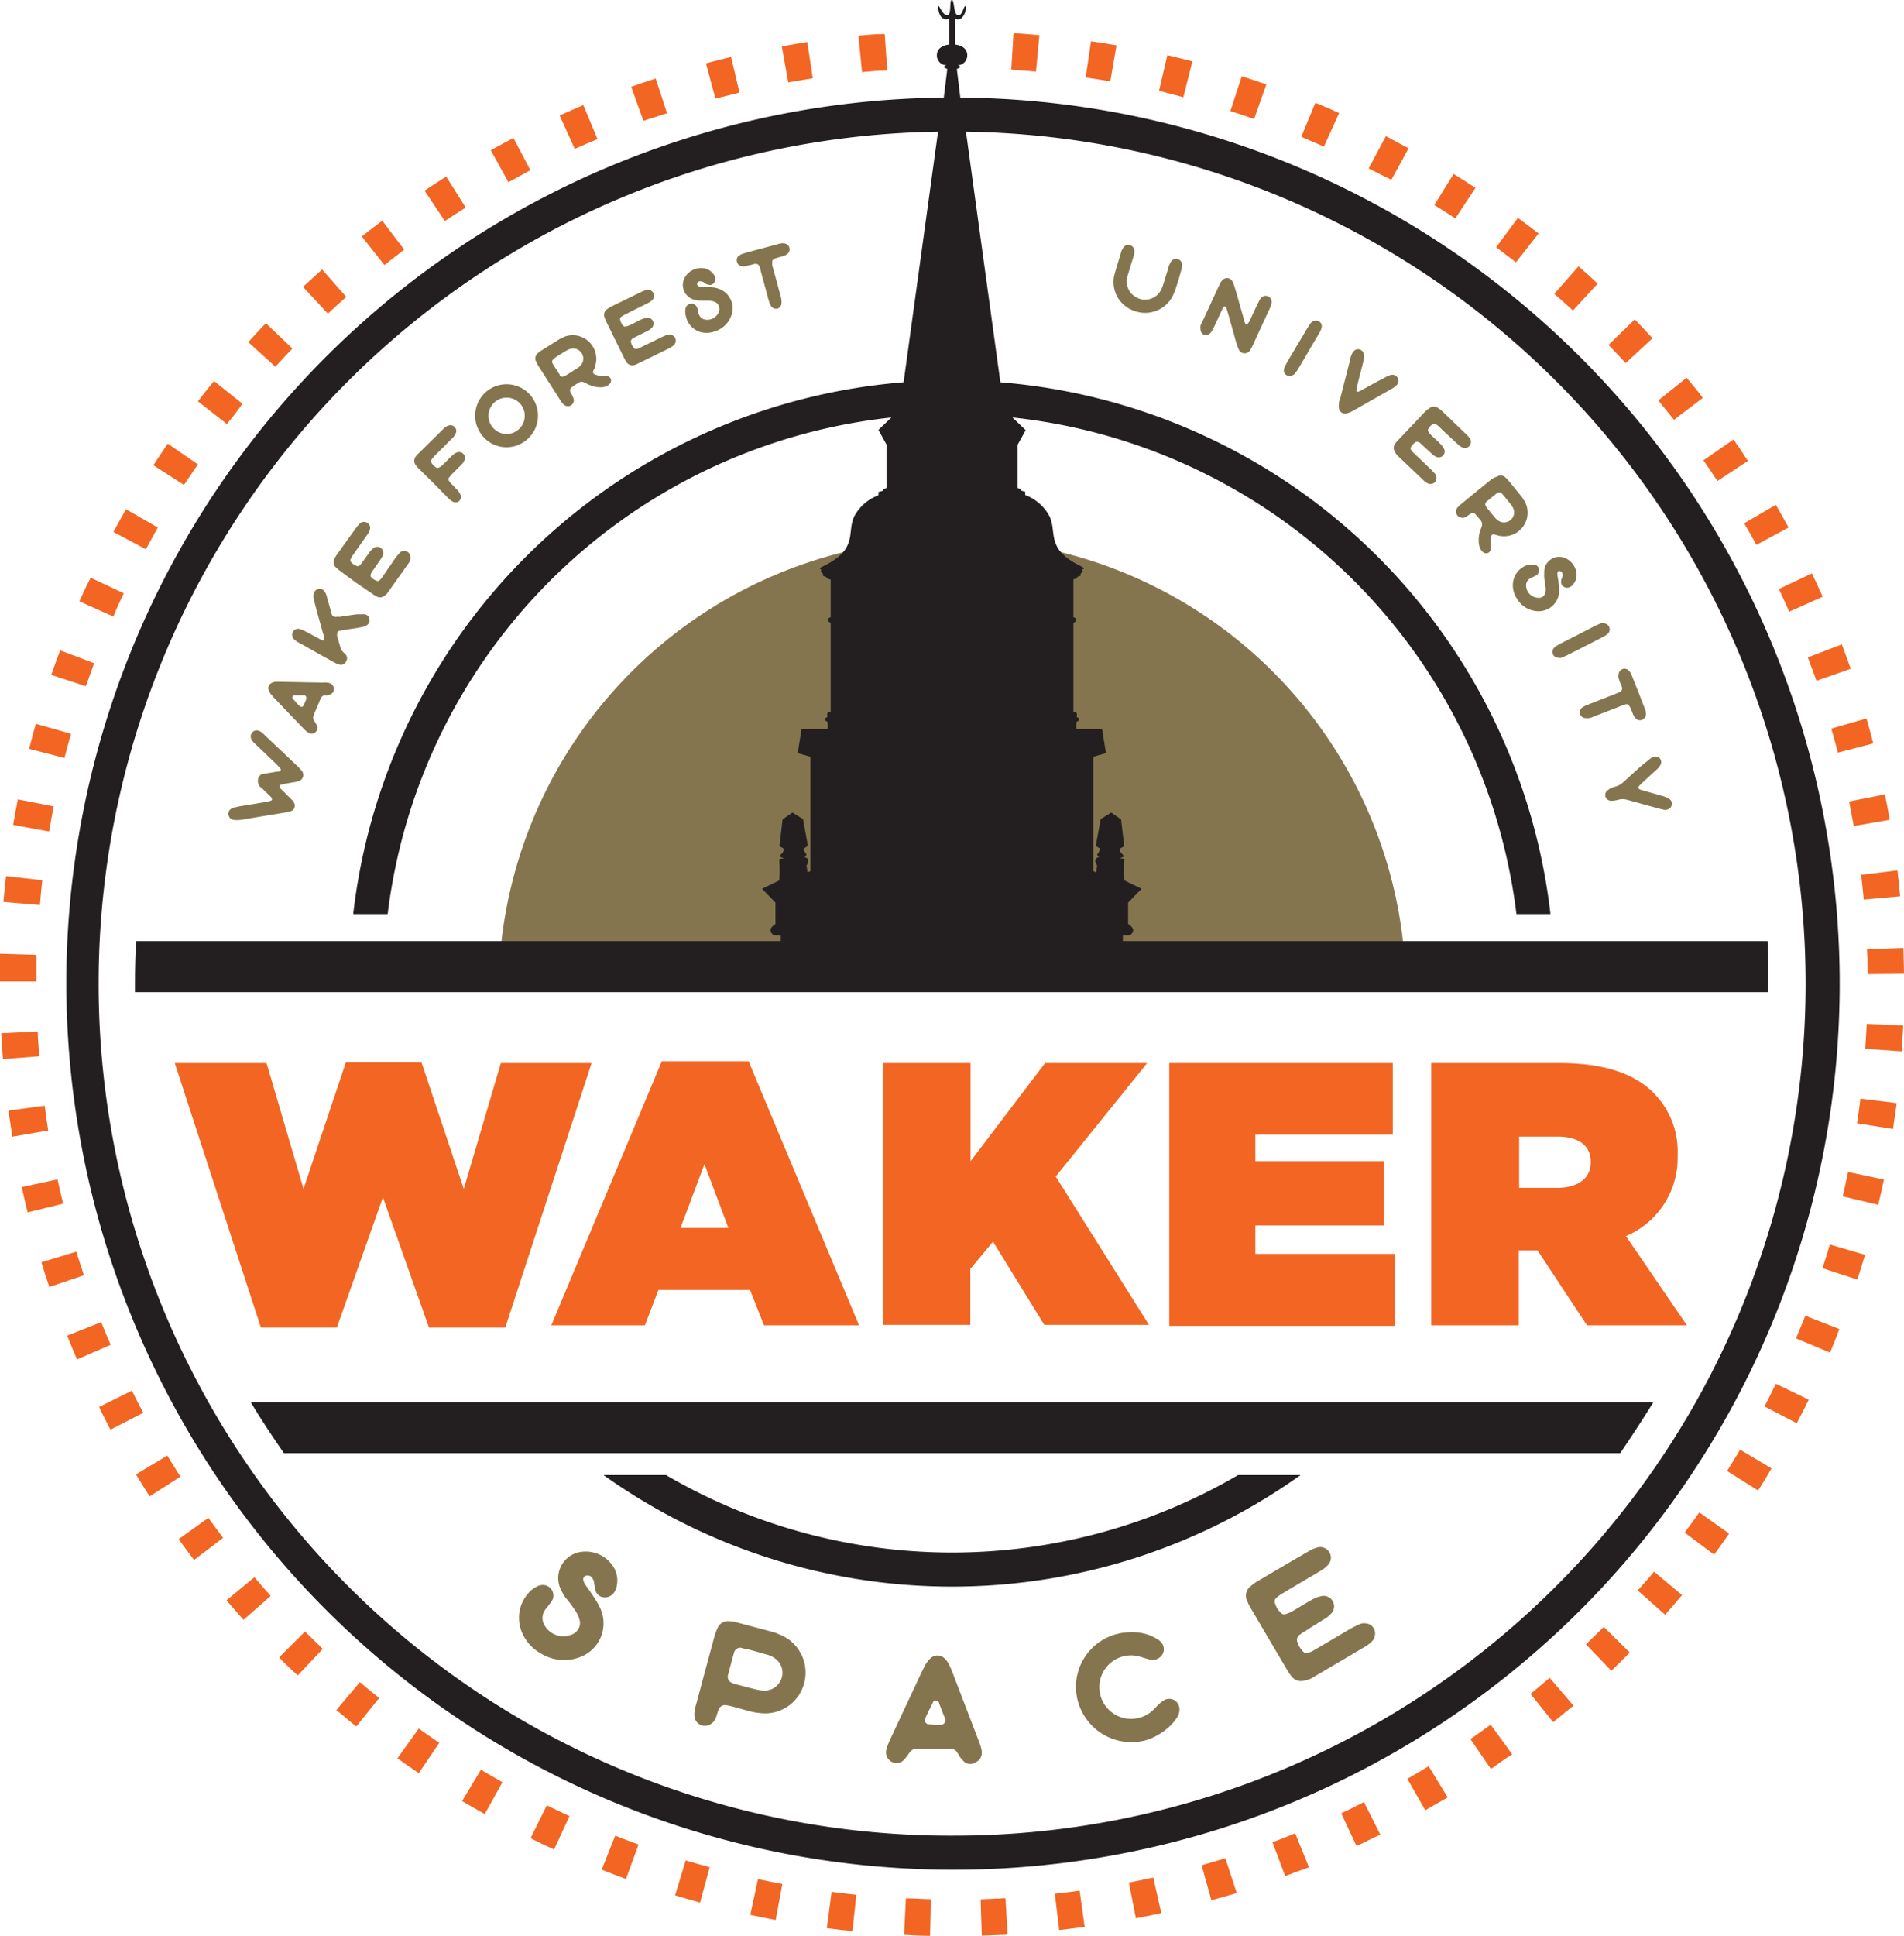<svg xmlns="http://www.w3.org/2000/svg" viewBox="0 0 167.87 170.61"><defs><style>.cls-1{fill:#85754e;}.cls-2{fill:#f26522;}.cls-3{fill:#231f20;}</style></defs><title>Asset 1</title><g id="Layer_2" data-name="Layer 2"><g id="Gold"><path class="cls-1" d="M123.91,85.6A40,40,0,0,0,44,85.6Z"/><path class="cls-1" d="M25.41,71.54a3,3,0,0,1-.45.1l-3.77.62a2,2,0,0,1-.55,0,.52.52,0,0,1-.49-.46.51.51,0,0,1,.23-.52,1.36,1.36,0,0,1,.3-.13c.15,0,.29-.07.45-.09l2.36-.39.4-.1a.15.15,0,0,0,.07-.23.38.38,0,0,0-.08-.11l-.65-.63-.12-.12L23,69.41a.78.78,0,0,1-.25-.72.57.57,0,0,1,.37-.47L24.45,68l.13,0c.2-.05.23-.2.09-.34l-.29-.3-1.83-1.75-.26-.26a.71.71,0,0,1-.17-.32.53.53,0,0,1,.71-.62,1.76,1.76,0,0,1,.23.12,2.68,2.68,0,0,1,.3.28l2.81,2.66a2.86,2.86,0,0,1,.38.4.58.58,0,0,1-.31,1,1.44,1.44,0,0,1-.36.07l-.77.14a1.55,1.55,0,0,0-.31.07c-.17.05-.21.19-.1.31s.46.45.68.68a4.08,4.08,0,0,1,.36.36,1,1,0,0,1,.19.26.53.53,0,0,1-.18.69A1.43,1.43,0,0,1,25.41,71.54Z"/><path class="cls-1" d="M29.16,61.18l-.3.11-.28,0a.37.37,0,0,0-.25.18l-.12.24-.25.6-.26.6c0,.08-.06.17-.08.26a.47.47,0,0,0,.05.31,1.82,1.82,0,0,1,.15.23,1.38,1.38,0,0,1,.14.3.5.5,0,0,1-.2.56.51.51,0,0,1-.57,0,1.43,1.43,0,0,1-.26-.19l-.35-.36L24.16,61.5c-.09-.12-.2-.23-.3-.35a1.41,1.41,0,0,1-.17-.32.51.51,0,0,1,.28-.65,1.11,1.11,0,0,1,.31-.09l.45,0,3.69.07a2,2,0,0,1,.42,0,.76.76,0,0,1,.26.06.51.51,0,0,1,.33.46A.48.48,0,0,1,29.16,61.18ZM27,61.56a.22.22,0,0,0-.17-.28H26c-.07,0-.16,0-.19.09a.15.15,0,0,0,0,.2c.17.19.32.37.5.55a.77.77,0,0,0,.13.12.2.2,0,0,0,.28,0c.07-.1.22-.47.25-.53A.29.29,0,0,0,27,61.56Z"/><path class="cls-1" d="M30,58.59a1.5,1.5,0,0,1-.32-.1l-.36-.19-1.4-.78-1.46-.82a2.5,2.5,0,0,1-.35-.21.93.93,0,0,1-.27-.25.53.53,0,0,1,0-.57.5.5,0,0,1,.51-.25,1.81,1.81,0,0,1,.31.09l.32.16c.33.17.65.36,1,.53l.32.18c.12.07.22.07.26,0a.25.25,0,0,0,0-.22c0-.15-.07-.3-.11-.45-.22-.81-.46-1.62-.67-2.44-.05-.18-.09-.36-.13-.53a1.17,1.17,0,0,1,0-.37.55.55,0,0,1,.4-.46.53.53,0,0,1,.54.18,2.54,2.54,0,0,1,.16.28,1.58,1.58,0,0,1,.09.31c.1.36.21.73.31,1.1,0,.11.06.22.08.31a.36.36,0,0,0,.43.27l.32,0c.5-.08,1-.16,1.5-.22l.42,0a1.23,1.23,0,0,1,.27,0,.52.52,0,0,1,.41.45.51.51,0,0,1-.27.53.8.8,0,0,1-.25.11l-.54.11c-.42.07-.85.12-1.28.2a2.29,2.29,0,0,0-.36.07.25.25,0,0,0-.15.26.83.83,0,0,0,0,.22L30,57a1,1,0,0,0,.32.53,1.37,1.37,0,0,1,.17.17.51.51,0,0,1,0,.63A.5.5,0,0,1,30,58.59Z"/><path class="cls-1" d="M33.92,52.49a.62.62,0,0,1-.73.07,2.56,2.56,0,0,1-.35-.22l-1.47-1-1.35-1a2.45,2.45,0,0,1-.35-.29.61.61,0,0,1-.17-.82,1.64,1.64,0,0,1,.16-.29c.6-.84,1.19-1.67,1.8-2.5a2,2,0,0,1,.31-.34.54.54,0,0,1,.52-.07.53.53,0,0,1,.34.59,1.11,1.11,0,0,1-.12.3c-.08.14-.16.25-.25.38-.38.54-.77,1.08-1.14,1.62a2.22,2.22,0,0,0-.21.37.21.21,0,0,0,.05.25,1.07,1.07,0,0,0,.48.33.22.22,0,0,0,.22,0,1.2,1.2,0,0,0,.22-.23c.18-.23.34-.48.51-.71s.18-.26.27-.37a2.05,2.05,0,0,1,.27-.25.53.53,0,0,1,.84.57,1.5,1.5,0,0,1-.24.45c-.19.29-.4.58-.6.87a3.16,3.16,0,0,0-.18.27.31.31,0,0,0-.06.16.26.26,0,0,0,0,.19,1.11,1.11,0,0,0,.51.36.22.22,0,0,0,.22,0l.17-.16.24-.34,1-1.46a5,5,0,0,1,.35-.43.55.55,0,0,1,1,.24.48.48,0,0,1,0,.31,1,1,0,0,1-.14.28l-1.9,2.67A1.64,1.64,0,0,1,33.92,52.49Z"/><path class="cls-1" d="M40,44.25a1.16,1.16,0,0,1-.24-.14,2.5,2.5,0,0,1-.34-.31l-1.19-1.21L37,41.38a3.28,3.28,0,0,1-.31-.34.64.64,0,0,1,0-.85,1.22,1.22,0,0,1,.15-.17l2.26-2.23a1.24,1.24,0,0,1,.21-.18,1.12,1.12,0,0,1,.25-.11.5.5,0,0,1,.51.12.48.48,0,0,1,.12.55,1.5,1.5,0,0,1-.19.32,2,2,0,0,1-.29.29c-.45.47-.91.91-1.36,1.37a3.27,3.27,0,0,0-.3.35.23.23,0,0,0,0,.3,1.45,1.45,0,0,0,.39.39.26.26,0,0,0,.29,0A1.33,1.33,0,0,0,39,41l.75-.74c.1-.1.2-.18.32-.28a.7.7,0,0,1,.23-.11.52.52,0,0,1,.68.61,1.28,1.28,0,0,1-.14.29,2.52,2.52,0,0,1-.27.3l-.72.71-.24.29a.27.27,0,0,0,0,.34,1.57,1.57,0,0,0,.17.21l.44.46a1.65,1.65,0,0,1,.22.24,2,2,0,0,1,.16.28.51.51,0,0,1-.12.56A.53.53,0,0,1,40,44.25Z"/><path class="cls-1" d="M42.52,38.39a2.77,2.77,0,1,1,3.87.41A2.74,2.74,0,0,1,42.52,38.39Zm3.41-2.73a1.6,1.6,0,1,0-.28,2.25A1.61,1.61,0,0,0,45.93,35.66Z"/><path class="cls-1" d="M52.87,34.13a2.58,2.58,0,0,1-.94-.22l-.41-.2a.48.48,0,0,0-.48,0c-.21.13-.4.25-.59.39a.7.7,0,0,0-.1.08.31.31,0,0,0-.07.34c0,.1.1.19.15.29a1.12,1.12,0,0,1,.11.25.51.51,0,0,1,0,.45.53.53,0,0,1-.82.16,1.18,1.18,0,0,1-.23-.27c-.15-.21-.27-.41-.41-.63l-.64-1-.94-1.47a3.88,3.88,0,0,1-.24-.45.58.58,0,0,1,.16-.72,1.6,1.6,0,0,1,.28-.22l1.59-1a3.06,3.06,0,0,1,.55-.26,2.08,2.08,0,0,1,2.6,2.71c0,.13-.11.25-.15.38a.18.18,0,0,0,.09.22,1.15,1.15,0,0,0,.54.15h.4a1.65,1.65,0,0,1,.32.07.4.4,0,0,1,.14.62.62.62,0,0,1-.25.2A1.27,1.27,0,0,1,52.87,34.13Zm-2-1.65a1.32,1.32,0,0,0,.29-.24.89.89,0,0,0-.87-1.49,1.27,1.27,0,0,0-.38.17c-.16.08-.83.51-1,.63a.66.66,0,0,0-.17.16.23.23,0,0,0-.05.21.49.49,0,0,0,.06.17c.19.31.4.62.6.93a.18.18,0,0,0,0,.07.28.28,0,0,0,.33.09,1,1,0,0,0,.21-.09C50.21,32.89,50.53,32.69,50.83,32.48Z"/><path class="cls-1" d="M55.9,32.18a.6.6,0,0,1-.67-.28,2.6,2.6,0,0,1-.21-.36l-.79-1.61c-.24-.5-.49-1-.73-1.49a2.53,2.53,0,0,1-.18-.42.61.61,0,0,1,.25-.8,1.59,1.59,0,0,1,.27-.18l2.78-1.35a2.45,2.45,0,0,1,.43-.15.54.54,0,0,1,.49.19.53.53,0,0,1,0,.68,1.73,1.73,0,0,1-.25.21c-.13.08-.26.14-.4.21-.59.29-1.19.58-1.77.89a2.12,2.12,0,0,0-.36.21.26.26,0,0,0-.08.26,1.09,1.09,0,0,0,.27.52.22.22,0,0,0,.21.07,2,2,0,0,0,.3-.09c.26-.12.53-.26.78-.39s.28-.14.42-.19A1.61,1.61,0,0,1,57,28a.54.54,0,0,1,.57.3.54.54,0,0,1-.11.6,1.5,1.5,0,0,1-.42.29l-.94.47a2.69,2.69,0,0,0-.29.16.28.28,0,0,0-.13.11.3.3,0,0,0-.06.18,1.18,1.18,0,0,0,.28.57.23.23,0,0,0,.2.08,1.55,1.55,0,0,0,.23-.06l.37-.19,1.61-.78c.17-.09.34-.15.51-.22a.68.68,0,0,1,.32,0,.51.51,0,0,1,.41.68.56.56,0,0,1-.18.27l-.26.18-2.94,1.44A1.15,1.15,0,0,1,55.9,32.18Z"/><path class="cls-1" d="M61.77,29.27a1.87,1.87,0,0,1-1.34-1.7,1.17,1.17,0,0,1,0-.32.75.75,0,0,1,.09-.25.53.53,0,0,1,.92.06,1,1,0,0,1,.09.31c0,.1,0,.2.08.3a.71.71,0,0,0,.42.46,1.09,1.09,0,0,0,1.38-.73.47.47,0,0,0,0-.23.58.58,0,0,0-.32-.53,1.42,1.42,0,0,0-.57-.15l-.74,0c-.16,0-.31,0-.46-.05a1.34,1.34,0,0,1-.93-2,1.64,1.64,0,0,1,1.64-.8,1.24,1.24,0,0,1,.82.46.77.77,0,0,1,.21.41.57.57,0,0,1-.25.55.49.49,0,0,1-.44,0c-.14,0-.24-.14-.37-.2a.52.52,0,0,0-.22-.07.29.29,0,0,0-.3.16.2.2,0,0,0,.07.25.71.71,0,0,0,.22.07c.16,0,.33,0,.5,0l.6.06a2.16,2.16,0,0,1,.44.1,1.82,1.82,0,0,1,1.24,2.14,2.24,2.24,0,0,1-1.46,1.61A2.12,2.12,0,0,1,61.77,29.27Z"/><path class="cls-1" d="M68,27a1.45,1.45,0,0,1-.16-.33,4.38,4.38,0,0,1-.13-.43l-.65-2.4c0-.13-.07-.27-.12-.39a.34.34,0,0,0-.34-.2,2.7,2.7,0,0,0-.36.09,4.37,4.37,0,0,0-.49.12.73.73,0,0,1-.36,0,.48.48,0,0,1-.41-.39.49.49,0,0,1,.16-.53l.24-.14.4-.13,1.38-.37,1.41-.38a1.38,1.38,0,0,1,.5-.08.59.59,0,0,1,.47.25.52.52,0,0,1-.1.67,1.1,1.1,0,0,1-.35.2c-.2.06-.39.1-.58.17a.92.92,0,0,0-.29.11.24.24,0,0,0-.13.23,3.26,3.26,0,0,0,0,.33l.37,1.33c.12.45.24.91.37,1.38a2,2,0,0,1,.07.35,1.71,1.71,0,0,1,0,.32.52.52,0,0,1-.37.43A.55.55,0,0,1,68,27Z"/><path class="cls-1" d="M98.55,26.23a2.73,2.73,0,0,1-.32-1.92c.06-.24.14-.5.21-.75l.12-.39.27-.89c0-.11.08-.22.13-.33a.72.72,0,0,1,.14-.2.51.51,0,0,1,.53-.15A.54.54,0,0,1,100,22a1.09,1.09,0,0,1,0,.36c0,.12-.07.24-.1.36l-.44,1.44a2.11,2.11,0,0,0-.11.6,1.52,1.52,0,0,0,.78,1.41,1.53,1.53,0,0,0,1.66,0,1.46,1.46,0,0,0,.62-.72,2.62,2.62,0,0,0,.15-.39c.16-.49.31-1,.46-1.49,0-.1.07-.2.11-.3a1.31,1.31,0,0,1,.17-.28.53.53,0,0,1,.91.23.88.88,0,0,1,0,.28,2.51,2.51,0,0,1-.1.44c-.13.49-.28,1-.44,1.45a4,4,0,0,1-.27.68,2.72,2.72,0,0,1-3.18,1.4A2.8,2.8,0,0,1,98.55,26.23Z"/><path class="cls-1" d="M105.85,29a.67.67,0,0,1,0-.28c0-.11.09-.22.14-.33l1.49-3.22a1.59,1.59,0,0,1,.15-.29.8.8,0,0,1,.2-.24.54.54,0,0,1,.78.08,1.28,1.28,0,0,1,.15.28c.07.19.12.39.18.58l.71,2.48a2.52,2.52,0,0,0,.12.39.52.52,0,0,0,.06.13.15.15,0,0,0,.17,0c0-.09.11-.15.15-.24.21-.44.41-.89.62-1.33.08-.17.16-.33.25-.5a1,1,0,0,1,.17-.26.53.53,0,0,1,.59-.14.52.52,0,0,1,.33.56,1.49,1.49,0,0,1-.11.4c-.07.18-.16.36-.25.54l-.58,1.26-.73,1.59c-.06.13-.14.26-.22.4a.56.56,0,0,1-1-.06,3.13,3.13,0,0,1-.19-.51c-.09-.28-.17-.57-.24-.84l-.54-1.91-.11-.35a.28.28,0,0,0-.15-.17s-.12,0-.17.12l-.16.34-.6,1.29c-.06.12-.12.25-.19.37a.92.92,0,0,1-.17.22.51.51,0,0,1-.58.13A.51.51,0,0,1,105.85,29Z"/><path class="cls-1" d="M113.2,32.58a.89.89,0,0,1,.09-.29l.22-.42.89-1.5.39-.65h0l.48-.81.25-.38a.6.6,0,0,1,.24-.21.51.51,0,0,1,.53,0,.5.5,0,0,1,.24.51,1.86,1.86,0,0,1-.1.31c-.06.13-.14.26-.22.4-.3.5-.6,1-.89,1.51l-.38.65v0l-.47.79a3.62,3.62,0,0,1-.26.38.58.58,0,0,1-.24.2.49.49,0,0,1-.53,0A.47.47,0,0,1,113.2,32.58Z"/><path class="cls-1" d="M118.05,35.93a1.74,1.74,0,0,1,0-.32c0-.12,0-.24.08-.36l.91-3.56c0-.15.08-.3.13-.44a1,1,0,0,1,.11-.21.71.71,0,0,1,.27-.23.53.53,0,0,1,.7.4.87.87,0,0,1,0,.36c0,.21-.08.39-.12.58-.16.63-.33,1.25-.48,1.89q0,.16-.06.36c0,.07.09.15.15.12a1.66,1.66,0,0,0,.33-.15c.63-.34,1.24-.69,1.85-1l.4-.22.31-.11a.55.55,0,0,1,.59.25.53.53,0,0,1-.07.64,1.24,1.24,0,0,1-.21.18,3,3,0,0,1-.35.22l-3.2,1.82-.36.19a2.42,2.42,0,0,1-.36.1A.53.53,0,0,1,118.05,35.93Z"/><path class="cls-1" d="M123,39.84a.62.62,0,0,1,0-.73,2.51,2.51,0,0,1,.26-.31l1.24-1.31,1.14-1.2A2.38,2.38,0,0,1,126,36a.61.61,0,0,1,.84,0,1.74,1.74,0,0,1,.26.19l2.23,2.14a1.93,1.93,0,0,1,.29.35.53.53,0,0,1,0,.53.53.53,0,0,1-.63.25,1.18,1.18,0,0,1-.29-.16l-.34-.3c-.48-.46-1-.91-1.44-1.36a2.69,2.69,0,0,0-.33-.26.23.23,0,0,0-.26,0,1,1,0,0,0-.4.43.22.22,0,0,0,0,.22.92.92,0,0,0,.19.25c.2.21.43.41.64.6l.32.33a1.37,1.37,0,0,1,.21.3.52.52,0,0,1-.68.74,1.33,1.33,0,0,1-.41-.29l-.78-.72a2.41,2.41,0,0,0-.24-.21.25.25,0,0,0-.16-.08.23.23,0,0,0-.18,0,1.22,1.22,0,0,0-.44.46.22.22,0,0,0,0,.22,2.14,2.14,0,0,0,.13.19l.31.29,1.29,1.23c.14.13.26.27.38.4a.54.54,0,0,1,.13.3.5.5,0,0,1-.5.61.51.51,0,0,1-.3-.07,2,2,0,0,1-.26-.18l-2.38-2.26A1,1,0,0,1,123,39.84Z"/><path class="cls-1" d="M130.38,47.81a2.75,2.75,0,0,1,.11-1l.16-.44a.54.54,0,0,0-.08-.48l-.45-.53-.09-.09a.3.3,0,0,0-.35,0,2.53,2.53,0,0,0-.27.18,1.16,1.16,0,0,1-.24.14.58.58,0,0,1-.45,0,.54.54,0,0,1-.26-.8,1.55,1.55,0,0,1,.25-.26c.19-.17.38-.32.57-.48l.93-.76,1.35-1.1A3.23,3.23,0,0,1,132,42a.58.58,0,0,1,.72.07,2.13,2.13,0,0,1,.26.26l1.19,1.46a5.43,5.43,0,0,1,.32.51,2.08,2.08,0,0,1-2.39,2.9l-.4-.11a.19.19,0,0,0-.21.13,1.23,1.23,0,0,0-.08.54c0,.14,0,.27,0,.41a1.65,1.65,0,0,1,0,.32.4.4,0,0,1-.6.21.77.77,0,0,1-.22-.22A1.37,1.37,0,0,1,130.38,47.81Zm1.4-2.22a1.33,1.33,0,0,0,.27.26.9.9,0,0,0,1.11,0,.88.88,0,0,0,.28-1,1.47,1.47,0,0,0-.21-.36c-.11-.15-.61-.76-.75-.92a.8.8,0,0,0-.17-.15.29.29,0,0,0-.22,0,.42.42,0,0,0-.16.09c-.29.22-.57.46-.86.7a.12.12,0,0,0-.06.06.26.26,0,0,0,0,.33.56.56,0,0,0,.12.2C131.31,45,131.54,45.32,131.78,45.59Z"/><path class="cls-1" d="M133.39,51.42a1.85,1.85,0,0,1,1.38-1.65,1.12,1.12,0,0,1,.32,0,.63.63,0,0,1,.27,0,.53.53,0,0,1,.13.91,2,2,0,0,1-.29.15c-.09.06-.19.08-.28.14a.71.71,0,0,0-.36.51,1.09,1.09,0,0,0,1,1.2.86.86,0,0,0,.23,0,.6.6,0,0,0,.46-.43,1.46,1.46,0,0,0,0-.59c0-.25-.07-.49-.1-.72a3.89,3.89,0,0,1,0-.47,1.32,1.32,0,0,1,1.75-1.32A1.65,1.65,0,0,1,139,50.58a1.26,1.26,0,0,1-.28.9.77.77,0,0,1-.36.28.54.54,0,0,1-.59-.13.48.48,0,0,1-.13-.42c0-.14.09-.27.12-.4a.58.58,0,0,0,0-.23.27.27,0,0,0-.22-.25.18.18,0,0,0-.22.11.58.58,0,0,0,0,.23c0,.16.05.32.07.49s.05.4.07.6a2.36,2.36,0,0,1,0,.46,1.81,1.81,0,0,1-1.84,1.65,2.23,2.23,0,0,1-1.87-1.1A2.11,2.11,0,0,1,133.39,51.42Z"/><path class="cls-1" d="M137,57.12a1.1,1.1,0,0,1,.23-.2l.41-.23,1.56-.79.67-.35h0l.84-.43.42-.18a.48.48,0,0,1,.31,0,.5.5,0,0,1,.43.3.52.52,0,0,1-.07.57,1.69,1.69,0,0,1-.25.2,3.78,3.78,0,0,1-.4.22l-1.56.8-.67.34,0,0-.82.41-.42.19a.71.71,0,0,1-.32,0,.52.52,0,0,1-.44-.3A.49.49,0,0,1,137,57.12Z"/><path class="cls-1" d="M139.43,62.41a3.28,3.28,0,0,1,.31-.2l.42-.17,2.32-.91.37-.16a.34.34,0,0,0,.16-.36c0-.12-.08-.23-.13-.35s-.11-.32-.17-.47a.87.87,0,0,1,0-.36.52.52,0,0,1,.88-.35,1.09,1.09,0,0,1,.17.22c.06.13.12.25.17.38l.53,1.33.53,1.37a1.54,1.54,0,0,1,.13.49.52.52,0,0,1-.2.48.5.5,0,0,1-.67,0A1.22,1.22,0,0,1,144,63c-.08-.18-.14-.37-.23-.55a1.25,1.25,0,0,0-.15-.28.23.23,0,0,0-.24-.1,1.4,1.4,0,0,0-.31.09l-1.29.5-1.33.52a1.35,1.35,0,0,1-.34.11,1.22,1.22,0,0,1-.32,0,.52.52,0,0,1-.47-.32A.56.56,0,0,1,139.43,62.41Z"/><path class="cls-1" d="M141.8,69.61a1.31,1.31,0,0,1,.28-.17,2.55,2.55,0,0,1,.39-.13,1.68,1.68,0,0,0,.6-.33l1-.91c.32-.29.63-.58,1-.86l.47-.38a2.05,2.05,0,0,1,.25-.13.52.52,0,0,1,.58.17.51.51,0,0,1,0,.59,1,1,0,0,1-.2.26c-.12.13-.27.25-.4.37l-1,.92c-.09.09-.18.17-.26.26a.18.18,0,0,0,.06.3,2.35,2.35,0,0,0,.35.11l1.64.47a2.42,2.42,0,0,1,.35.12,1.14,1.14,0,0,1,.32.18.51.51,0,0,1,.15.54.51.51,0,0,1-.4.36.69.69,0,0,1-.35,0l-.45-.11-2.53-.7-.23-.06a1.46,1.46,0,0,0-.72,0,3,3,0,0,1-.41.08.87.87,0,0,1-.36,0A.51.51,0,0,1,141.8,69.61Z"/><path class="cls-1" d="M46,143.82a3.27,3.27,0,0,1,.85-3.68,2.94,2.94,0,0,1,.47-.31,1.24,1.24,0,0,1,.45-.14.93.93,0,0,1,.94,1.31,3.63,3.63,0,0,1-.33.47c-.1.16-.24.27-.33.43a1.23,1.23,0,0,0-.16,1.08,1.9,1.9,0,0,0,2.51,1.08,1,1,0,0,0,.35-.21,1.05,1.05,0,0,0,.37-1,2.59,2.59,0,0,0-.43-.94c-.24-.37-.5-.72-.74-1s-.31-.46-.44-.7a2.33,2.33,0,0,1,1.71-3.44,2.88,2.88,0,0,1,2.88,1.35,2.25,2.25,0,0,1,.28,1.63,1.45,1.45,0,0,1-.34.73,1,1,0,0,1-1,.26.83.83,0,0,1-.53-.55,6.43,6.43,0,0,1-.13-.72,1,1,0,0,0-.15-.38.5.5,0,0,0-.54-.23.34.34,0,0,0-.27.36,1.2,1.2,0,0,0,.15.38c.15.24.33.47.5.72s.39.57.57.88a4.4,4.4,0,0,1,.36.72,3.18,3.18,0,0,1-1.57,4,3.93,3.93,0,0,1-3.8-.23A3.8,3.8,0,0,1,46,143.82Z"/><path class="cls-1" d="M61.24,151.33a1.68,1.68,0,0,1,0-.5c0-.23.1-.47.16-.7l.77-2.88.78-2.88a5.11,5.11,0,0,1,.29-.83,1,1,0,0,1,1.09-.66,2.59,2.59,0,0,1,.62.1l3.27.87a6.82,6.82,0,0,1,.88.37,3.6,3.6,0,0,1,1.81,4.09A3.56,3.56,0,0,1,67.29,151a6.32,6.32,0,0,1-1.05-.15c-.51-.12-1-.28-1.54-.42a6.4,6.4,0,0,0-.63-.14.61.61,0,0,0-.71.37c-.09.24-.15.46-.23.7a1.09,1.09,0,0,1-.43.56A.92.92,0,0,1,61.24,151.33Zm5.49-2.42a4.62,4.62,0,0,0,.65.09,1.59,1.59,0,0,0,1.53-1.09,1.54,1.54,0,0,0-.61-1.77,1.9,1.9,0,0,0-.66-.31c-1.31-.37-1.61-.46-1.94-.52-.13,0-.25-.07-.39-.09a.57.57,0,0,0-.54.3.94.94,0,0,0-.06.15l-.52,1.93a.6.6,0,0,0,.37.73l.22.08C65.43,148.58,66.08,148.76,66.73,148.91Z"/><path class="cls-1" d="M85,155.26a5.27,5.27,0,0,1-.37-.42l-.25-.42a.69.69,0,0,0-.45-.29c-.17,0-.34,0-.49,0H82.3l-1.13,0c-.15,0-.32,0-.49,0a.77.77,0,0,0-.47.29,4.56,4.56,0,0,1-.27.39,2.56,2.56,0,0,1-.39.42.89.89,0,0,1-1,0,.94.94,0,0,1-.43-.91,3.54,3.54,0,0,1,.16-.54c.11-.27.22-.54.35-.79.87-1.88,1.76-3.75,2.63-5.63.13-.23.24-.48.37-.71a2.49,2.49,0,0,1,.41-.5.88.88,0,0,1,1.23,0,1.7,1.7,0,0,1,.35.45,7.67,7.67,0,0,1,.33.72l2.3,6a5.28,5.28,0,0,1,.24.7,1.51,1.51,0,0,1,.07.46.88.88,0,0,1-.54.83A.83.83,0,0,1,85,155.26ZM83,152a.39.39,0,0,0,.35-.46l-.55-1.41c0-.13-.12-.26-.27-.26a.29.29,0,0,0-.3.21c-.19.39-.39.77-.56,1.16a1.45,1.45,0,0,0-.11.29.35.35,0,0,0,.27.43,10,10,0,0,0,1,.06A.36.36,0,0,0,83,152Z"/><path class="cls-1" d="M95.4,150.87a4.81,4.81,0,0,1,3.89-7,4.62,4.62,0,0,1,2,.22,5.3,5.3,0,0,1,.72.35,1.2,1.2,0,0,1,.36.3.89.89,0,0,1,.15,1,1,1,0,0,1-.92.55,1.71,1.71,0,0,1-.46-.1c-.23-.05-.47-.14-.71-.21a2.8,2.8,0,1,0,1.09,4.86c.2-.16.38-.38.57-.56a2.8,2.8,0,0,1,.5-.41.91.91,0,0,1,1,0,.94.94,0,0,1,.4.83,1.27,1.27,0,0,1-.23.69,4,4,0,0,1-.8.9,5.23,5.23,0,0,1-2,1.1A4.89,4.89,0,0,1,95.4,150.87Z"/><path class="cls-1" d="M115.05,148.1a1.06,1.06,0,0,1-1.21-.4,4.81,4.81,0,0,1-.4-.6l-1.6-2.71-1.47-2.5a4.37,4.37,0,0,1-.37-.71,1.06,1.06,0,0,1,.33-1.43,2.42,2.42,0,0,1,.45-.34c1.56-.92,3.1-1.83,4.66-2.73a3.33,3.33,0,0,1,.74-.31.94.94,0,0,1,1,1.44,2.52,2.52,0,0,1-.4.4c-.22.16-.44.28-.67.42-1,.59-2,1.18-3,1.78a3.64,3.64,0,0,0-.6.43.43.43,0,0,0-.1.45,1.89,1.89,0,0,0,.54.87.38.38,0,0,0,.37.1,2.78,2.78,0,0,0,.52-.2c.44-.24.88-.53,1.32-.78.23-.14.47-.28.7-.39a2.53,2.53,0,0,1,.6-.21.92.92,0,0,1,.93,1.5,2.57,2.57,0,0,1-.69.55c-.52.33-1.06.65-1.58,1a3.94,3.94,0,0,0-.48.31.45.45,0,0,0-.21.22.39.39,0,0,0-.08.31,2,2,0,0,0,.56,1,.37.37,0,0,0,.36.11,2.43,2.43,0,0,0,.38-.13l.64-.37,2.69-1.59c.29-.17.59-.3.87-.44a1,1,0,0,1,.56-.08.88.88,0,0,1,.79,1.14.85.85,0,0,1-.28.48,3.24,3.24,0,0,1-.42.35l-4.94,2.91A3.14,3.14,0,0,1,115.05,148.1Z"/></g><g id="Orange"><path class="cls-2" d="M82,170.61c-.77,0-1.53-.05-2.29-.09l.16-3.22c.73,0,1.46.07,2.2.08Zm4.56,0-.1-3.22,2.19-.1.19,3.22C88.08,170.53,87.32,170.57,86.56,170.59Zm-11.4-.42c-.76-.07-1.51-.16-2.26-.26l.42-3.2c.72.1,1.45.18,2.18.26Zm18.23-.07L93,166.9c.74-.08,1.46-.17,2.19-.27l.44,3.19C94.9,169.92,94.14,170,93.39,170.1Zm-25-.91c-.75-.14-1.5-.29-2.24-.45l.68-3.15c.72.15,1.43.3,2.15.43Zm31.76-.13-.62-3.16c.72-.14,1.44-.29,2.15-.45l.71,3.14C101.65,168.76,100.9,168.92,100.15,169.06Zm-38.43-1.4-2.2-.64.94-3.08c.7.21,1.4.41,2.11.6Zm45.09-.19-.87-3.1,2.1-.62,1,3.07C108.28,167.05,107.55,167.27,106.81,167.47Zm-51.62-1.89c-.72-.26-1.43-.54-2.14-.82l1.19-3c.68.27,1.37.53,2.06.78Zm58.13-.24-1.13-3c.69-.25,1.37-.52,2-.79l1.22,3C114.74,164.8,114,165.08,113.32,165.34ZM48.85,163c-.7-.32-1.39-.64-2.07-1l1.43-2.89,2,.95Zm70.77-.27-1.37-2.92c.66-.31,1.32-.63,2-1l1.45,2.88C121,162,120.31,162.37,119.62,162.69Zm-76.88-2.85c-.66-.37-1.32-.76-2-1.15l1.66-2.76c.63.37,1.26.74,1.9,1.1Zm82.94-.31-1.6-2.8c.63-.36,1.26-.73,1.88-1.11l1.68,2.75C127,158.76,126.34,159.15,125.68,159.53Zm-88.76-3.3c-.63-.43-1.26-.86-1.88-1.31l1.88-2.62c.6.43,1.2.85,1.81,1.26Zm94.55-.34-1.83-2.66c.6-.41,1.2-.84,1.79-1.27l1.9,2.61C132.71,155,132.09,155.45,131.47,155.89ZM31.41,152.16c-.6-.47-1.18-1-1.76-1.45l2.08-2.46c.56.47,1.12.94,1.7,1.4Zm105.53-.38-2-2.5c.57-.46,1.13-.93,1.69-1.41l2.1,2.45C138.11,150.81,137.53,151.3,136.94,151.78ZM26.25,147.66c-.56-.52-1.1-1-1.64-1.59l2.28-2.28,1.57,1.53Zm115.82-.41-2.24-2.33,1.57-1.54,2.29,2.26C143.16,146.19,142.61,146.72,142.07,147.25Zm-120.6-4.49c-.51-.57-1-1.14-1.5-1.72L22.43,139q.7.84,1.44,1.65Zm125.34-.45-2.42-2.14c.49-.55,1-1.1,1.44-1.66l2.47,2.07C147.81,141.16,147.31,141.74,146.81,142.31Zm-129.7-4.83c-.46-.6-.91-1.21-1.36-1.83l2.62-1.88c.43.59.86,1.18,1.3,1.76Zm134-.48-2.58-1.93c.44-.59.87-1.18,1.29-1.78l2.63,1.87C152,135.78,151.59,136.39,151.14,137ZM13.19,131.88c-.41-.64-.81-1.29-1.2-1.94l2.76-1.66c.38.62.76,1.24,1.16,1.86ZM155,131.36l-2.73-1.72c.39-.62.77-1.25,1.15-1.88l2.77,1.65C155.82,130.06,155.43,130.71,155,131.36ZM9.74,126c-.35-.67-.7-1.34-1-2l2.89-1.44c.33.66.66,1.31,1,1.95Zm148.69-.56-2.86-1.49c.34-.65.67-1.3,1-2l2.9,1.41C159.13,124.05,158.79,124.74,158.43,125.41ZM6.79,119.81q-.45-1.05-.87-2.1l3-1.19c.27.67.55,1.35.84,2Zm154.56-.6-3-1.25c.28-.68.56-1.36.82-2l3,1.17C161.93,117.79,161.65,118.5,161.35,119.21Zm-157-5.79c-.25-.72-.48-1.44-.7-2.17l3.08-.94c.22.7.44,1.39.67,2.08Zm159.4-.65-3.07-1c.23-.69.45-1.39.65-2.09l3.1.91C164.21,111.33,164,112.05,163.75,112.77ZM2.44,106.85c-.19-.74-.36-1.48-.52-2.23l3.15-.68c.16.71.32,1.43.5,2.14Zm163.16-.67-3.13-.74c.16-.71.32-1.43.47-2.15l3.16.67C165.94,104.7,165.78,105.44,165.6,106.18Zm-164.53-6C1,99.39.84,98.63.74,97.88l3.2-.43c.09.73.2,1.45.31,2.18Zm165.84-.68L163.73,99c.11-.73.21-1.45.3-2.18l3.2.4C167.13,98,167,98.71,166.91,99.46ZM.26,93.34Q.17,92.22.11,91.06l3.22-.16c0,.73.09,1.46.14,2.19Zm167.41-.68-3.22-.23c.05-.73.1-1.46.13-2.19l3.22.14C167.77,91.14,167.72,91.9,167.67,92.66ZM3.23,86.5H0v-.15c0-.79,0-1.55,0-2.3l3.22.1c0,.72,0,1.46,0,2.19Zm161.42-.65c0-.73,0-1.46-.05-2.19l3.22-.12c0,.76.05,1.52.05,2.28ZM3.52,79.76.3,79.49c.07-.76.14-1.52.23-2.27l3.2.36C3.65,78.3,3.58,79,3.52,79.76Zm160.8-.48c-.07-.73-.14-1.46-.23-2.18l3.2-.39q.14,1.14.24,2.28Zm-160-6L1.16,72.7c.13-.75.26-1.5.41-2.25l3.16.62Q4.52,72.15,4.34,73.23Zm159.12-.48c-.13-.72-.27-1.44-.41-2.16l3.16-.63c.15.74.29,1.49.42,2.24Zm-157.77-6L2.57,66c.19-.74.38-1.48.59-2.21l3.1.88C6.06,65.37,5.87,66.08,5.69,66.79Zm156.37-.47c-.18-.71-.38-1.42-.58-2.12l3.1-.89c.21.73.41,1.46.6,2.2ZM7.57,60.48l-3.05-1q.38-1.09.78-2.16l3,1.13Q7.93,59.45,7.57,60.48ZM160.15,60c-.25-.69-.5-1.38-.76-2.06l3-1.15c.27.71.53,1.43.78,2.15ZM10,54.34,7,53c.31-.7.63-1.39,1-2.08l2.92,1.37C10.57,53,10.26,53.66,10,54.34Zm147.75-.43c-.29-.66-.6-1.33-.91-2l2.91-1.38c.32.68.64,1.37.95,2.06ZM12.86,48.41,10,46.88c.36-.67.74-1.34,1.11-2l2.8,1.61C13.57,47.12,13.21,47.76,12.86,48.41Zm142-.39c-.35-.64-.71-1.27-1.08-1.9l2.79-1.63c.38.66.75,1.32,1.12,2ZM16.22,42.74,13.52,41c.42-.64.84-1.27,1.27-1.9l2.66,1.83Q16.82,41.83,16.22,42.74Zm135.2-.35c-.4-.61-.81-1.22-1.23-1.82l2.65-1.84c.43.62.86,1.25,1.27,1.89ZM20,37.37l-2.55-2c.46-.61.94-1.2,1.42-1.79l2.5,2C20.94,36.22,20.49,36.79,20,37.37ZM147.59,37q-.68-.85-1.38-1.71l2.49-2c.49.59,1,1.18,1.43,1.78ZM24.28,32.32l-2.39-2.17c.52-.56,1-1.12,1.56-1.66l2.33,2.23C25.27,31.25,24.77,31.78,24.28,32.32ZM143.33,32c-.5-.54-1-1.07-1.51-1.6l2.31-2.25c.53.55,1.06,1.1,1.57,1.66ZM28.91,27.64l-2.2-2.36c.55-.51,1.12-1,1.69-1.53l2.13,2.42Q29.71,26.89,28.91,27.64Zm109.77-.27c-.54-.5-1.09-1-1.64-1.47l2.13-2.43c.57.5,1.14,1,1.69,1.53Zm-104.78-4-2-2.53c.59-.47,1.2-.93,1.8-1.39L35.64,22C35.05,22.45,34.47,22.9,33.9,23.35Zm99.76-.25-1.75-1.33,1.92-2.59c.61.45,1.22.91,1.82,1.38ZM39.22,19.48,37.43,16.8c.63-.42,1.27-.83,1.91-1.24l1.72,2.73C40.44,18.68,39.83,19.08,39.22,19.48Zm89.09-.23c-.61-.4-1.23-.8-1.85-1.18l1.7-2.74c.65.4,1.29.81,1.93,1.23ZM44.83,16.06l-1.56-2.82c.66-.37,1.33-.72,2-1.08L46.76,15C46.11,15.36,45.47,15.71,44.83,16.06Zm77.84-.21-2-1L122.19,12l2,1.07Zm-72-2.74-1.33-2.94,2.09-.91,1.25,3Q51.71,12.66,50.7,13.11Zm66.06-.19-2-.86,1.24-3q1.05.43,2.1.9Zm-60-2.27-1.08-3c.71-.25,1.43-.5,2.16-.73l1,3.06Zm53.84-.16c-.69-.24-1.39-.48-2.09-.7l1-3.07c.73.23,1.45.47,2.17.72ZM63.08,8.69l-.84-3.11c.74-.2,1.48-.38,2.22-.56l.74,3.14Zm41.25-.12L102.19,8l.73-3.14c.74.17,1.48.36,2.21.55ZM69.5,7.26l-.57-3.17c.74-.14,1.49-.26,2.25-.38l.48,3.19Q70.58,7.07,69.5,7.26Zm28.39-.09c-.72-.12-1.44-.24-2.17-.34l.47-3.19q1.14.16,2.25.36ZM76,6.36l-.31-3.21C76.46,3.07,77.22,3,78,3l.23,3.21C77.48,6.22,76.75,6.28,76,6.36Zm15.34-.05c-.72-.07-1.45-.12-2.18-.17l.2-3.22c.77.05,1.52.11,2.28.18Z"/><path class="cls-2" d="M15.41,93.69H23.5l3.26,11.09,3.73-11.15h6.67l3.73,11.15,3.27-11.09h8L44.55,117H37.82l-4.06-11.48L29.7,117H23Z"/><path class="cls-2" d="M58.35,93.53H66l9.74,23.27H67.36l-1.23-3.11H58.05l-1.19,3.11H48.61Zm5.87,14.69-2.11-5.62L60,108.22Z"/><path class="cls-2" d="M77.85,93.69h7.72v8.65l6.57-8.65h9l-8.06,10,8.22,13.07H92.07l-4.52-7.33-2,2.41v4.92H77.85Z"/><path class="cls-2" d="M103.09,93.69H122.8V100H110.68v2.34H122V108H110.68v2.51H123v6.34H103.09Z"/><path class="cls-2" d="M126.19,93.69h11.29c4.09,0,6.7,1,8.32,2.64a7.3,7.3,0,0,1,2.11,5.48v.07a7.46,7.46,0,0,1-4.56,7.06l5.38,7.86h-8.81l-4.36-6.6h-1.65v6.6h-7.72Zm11.06,11c1.85,0,3-.82,3-2.24v-.07c0-1.48-1.16-2.21-2.94-2.21h-3.37v4.52Z"/></g><g id="Black"><path class="cls-3" d="M68.37,81.43s-.43.27-.43.51a.47.47,0,0,0,.43.5h.47v4.88H99V82.44h.46a.47.47,0,0,0,.44-.5c0-.24-.44-.51-.44-.51V79.55l1.19-1.22-1.52-.74a15.36,15.36,0,0,1,0-1.8c.06-.16-.47-.14-.47-.14a2.19,2.19,0,0,0,.46-.17s-.21-.26-.31-.36-.06-.33-.06-.33l.37-.22-.28-2.36-.87-.6-.93.58-.43,2.36.37.24a.85.85,0,0,1-.19.43c-.15.17.13.33.13.33s-.31,0-.35.27a.73.73,0,0,0,.16.45l-.09.62-.25-.12V66.69l1.12-.31-.34-2.13H94.9v-.62l.23-.14V63.3l-.19-.1,0-.36-.3-.13V54.9l.21-.14,0-.28-.21-.08V51.06a2.06,2.06,0,0,0,.24-.08.25.25,0,0,0,.12-.15l.27-.09v-.16a1.49,1.49,0,0,1,.15-.17c.05,0,0-.26,0-.26h.14l-.1-.17c-3.45-1.62-2.15-3.1-3-4.61a4,4,0,0,0-2.07-1.74v-.29L90,43.23v-.11L89.72,43v-3.8l.71-1.29-1.62-1.55a13.76,13.76,0,0,1-.6-2.59L84.8,8.94s.22,0,.22-.18-.35-.15-.35-.15l-.31-2.53s.29-.1.29-.19-.21-.14-.21-.14a.86.86,0,0,0,.84-.88c0-.88-1.08-.94-1.08-.94V1.61s.19.22.56,0A1.19,1.19,0,0,0,85.13.54c-.21,0-.23.82-.65.81S84.16,0,83.92,0s0,1.35-.4,1.35-.67-.81-.77-.81,0,.86.37,1.07.56,0,.56,0V3.93S82.6,4,82.6,4.87a.86.86,0,0,0,.84.88s-.21.06-.21.14.29.19.29.19l-.31,2.53s-.35,0-.35.15.21.18.21.18L79.66,33.75a13,13,0,0,1-.6,2.59l-1.61,1.55.71,1.29V43l-.3.14v.11l-.41.11v.29a4,4,0,0,0-2.07,1.74c-.83,1.51.47,3-3,4.61l-.1.17h.14s-.07.22,0,.26a1.49,1.49,0,0,1,.15.17v.16l.27.09A.25.25,0,0,0,73,51a1.57,1.57,0,0,0,.24.08V54.4l-.21.08,0,.28.21.14v7.81l-.3.13,0,.36-.19.1v.19l.22.14v.62h-2.3l-.34,2.13,1.12.31V76.77l-.25.12-.09-.62a.68.68,0,0,0,.15-.45c0-.22-.34-.27-.34-.27s.28-.16.13-.33a.85.85,0,0,1-.19-.43l.37-.24-.43-2.36-.93-.58-.87.6-.28,2.36.37.22s0,.24-.06.33-.34.32-.31.36a2.19,2.19,0,0,0,.46.17s-.53,0-.47.14a15.36,15.36,0,0,1,0,1.8l-1.52.74,1.18,1.22Z"/><path class="cls-3" d="M109.16,130a50,50,0,0,1-50.44,0H53.21a52.95,52.95,0,0,0,61.46,0Z"/><path class="cls-3" d="M34.18,80.56a50.13,50.13,0,0,1,99.52,0h3a53.13,53.13,0,0,0-105.56,0Z"/><path class="cls-3" d="M83.94,164.78H83.6A78.18,78.18,0,0,1,5.85,86.35h0A78.08,78.08,0,0,1,83.93,8.6h.35a78.09,78.09,0,0,1-.34,156.18Zm0-153.18a75.09,75.09,0,0,0-.31,150.18h.32A75.09,75.09,0,0,0,84.26,11.6Z"/><path class="cls-3" d="M22.1,123.57c.92,1.54,1.9,3,2.93,4.5H142.85c1-1.47,2-3,2.93-4.5Z"/><path class="cls-3" d="M155.84,82.94H12c-.07,1.24-.1,2.49-.1,3.75,0,.25,0,.5,0,.75h144c0-.25,0-.5,0-.75C155.94,85.43,155.91,84.18,155.84,82.94Z"/></g></g></svg>